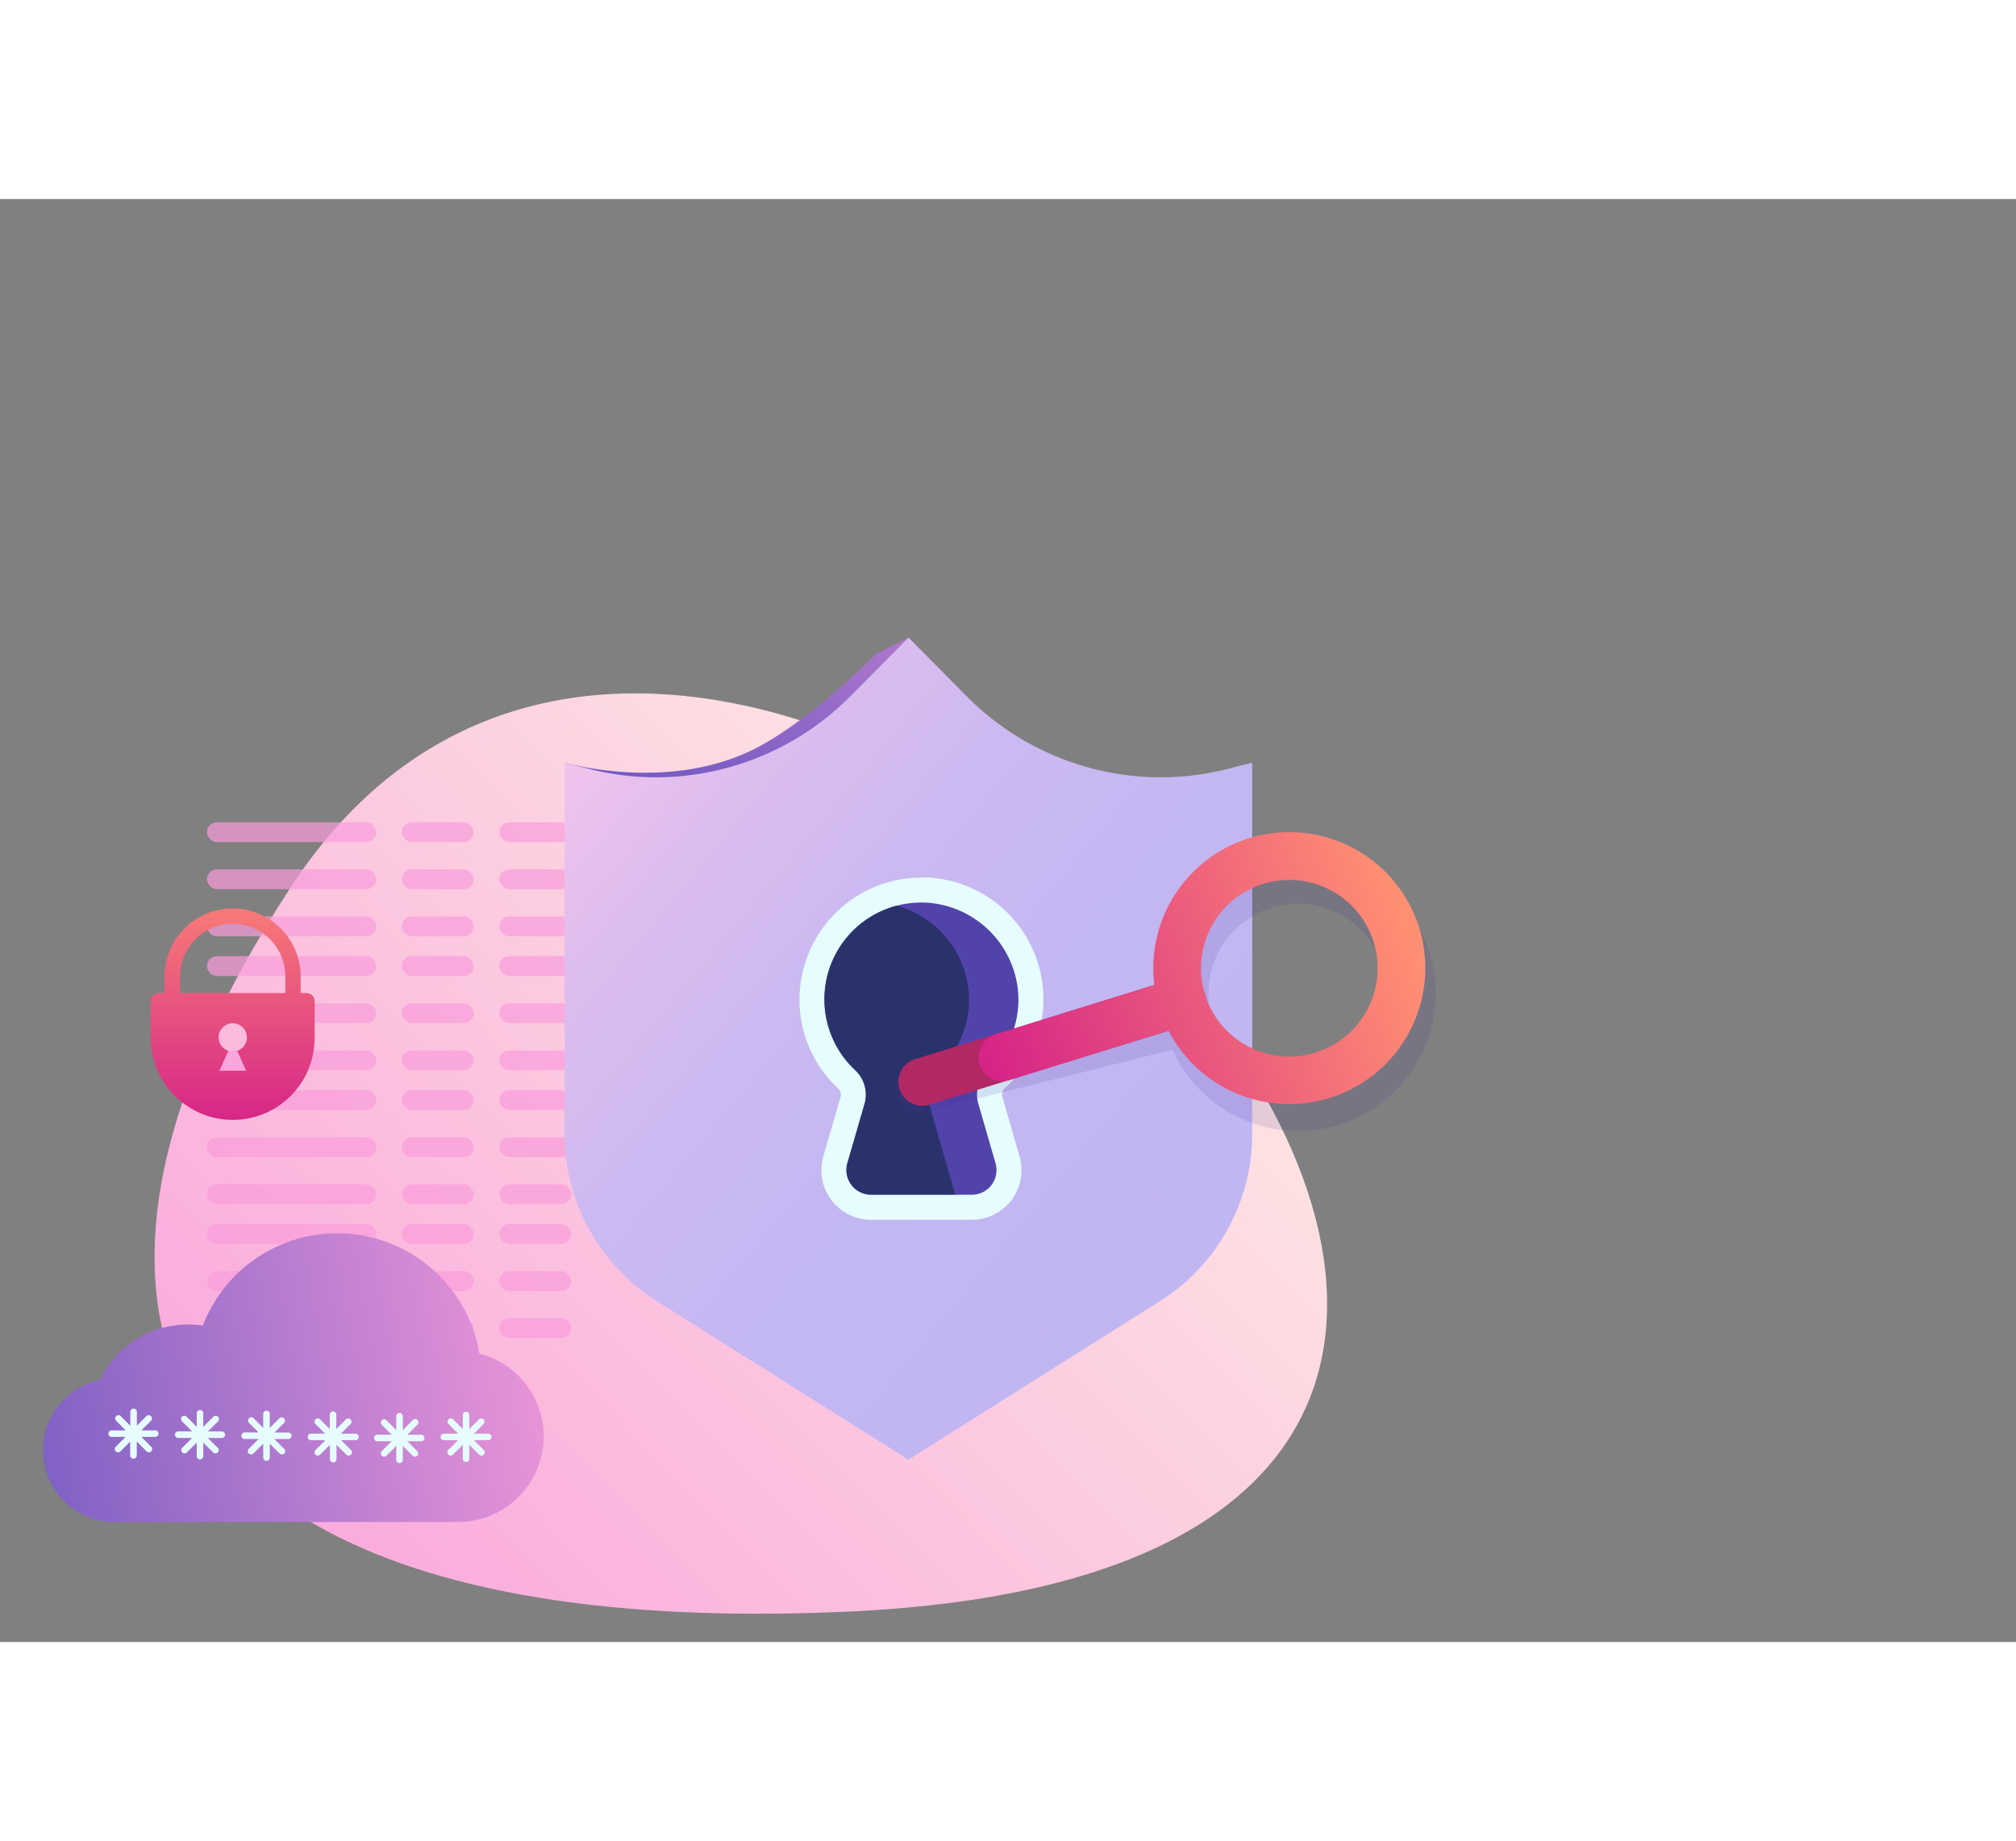 <svg viewBox="-8.66 -85.43 392.66 281.06" xmlns="http://www.w3.org/2000/svg" xmlns:xlink="http://www.w3.org/1999/xlink" width="2500" height="2283"><rect x="-8.66" y="-85.43" width="392.66" height="281.06" fill="#808080" stroke="none"/><linearGradient id="d" gradientUnits="userSpaceOnUse" x1="24.61" x2="256.68" y1="220.14" y2="-8.16"><stop offset="0" stop-color="#f99cdb"/><stop offset="1" stop-color="#fffae5"/></linearGradient><linearGradient id="a"><stop offset="0" stop-color="#6554c0"/><stop offset="1" stop-color="#f99cdb"/></linearGradient><linearGradient id="b" gradientUnits="userSpaceOnUse" x1="-26.61" x2="110.92" xlink:href="#a" y1="160.59" y2="136.7"/><linearGradient id="c" gradientUnits="userSpaceOnUse" x1="36.68" x2="36.68" y1="94.71" y2="42.49"><stop offset="0" stop-color="#d62587"/><stop offset="1" stop-color="#ff8f73"/></linearGradient><linearGradient id="e" x1="188.75" x2="57.06" xlink:href="#b" y1="155.48" y2="31.99"/><linearGradient id="f" gradientUnits="userSpaceOnUse" x1="127.07" x2="153.06" xlink:href="#a" y1="41.32" y2="-56.33"/><linearGradient id="g" gradientUnits="userSpaceOnUse" x1="224.17" x2="96.79" y1="115.94" y2="10.16"><stop offset="0" stop-color="#c0b6f2"/><stop offset=".32" stop-color="#c3b7f2"/><stop offset=".55" stop-color="#ccb9f1"/><stop offset=".75" stop-color="#dcbdef"/><stop offset=".93" stop-color="#f2c3ec"/><stop offset="1" stop-color="#fcc6eb"/></linearGradient><linearGradient id="h" x1="185.51" x2="264.91" xlink:href="#c" y1="85.33" y2="56.15"/><path d="M47.93 48.67C-8.66 135.5 24.5 195.63 156.3 189.72 384 179.5 135.32-85.43 47.93 48.67z" fill="url(#d)"/><g fill="#f99cdb" opacity=".7"><rect height="3.86" rx="1.93" width="32.97" x="31.65" y="114.23"/><rect height="3.86" rx="1.93" width="13.99" x="69.61" y="114.23"/><rect height="3.86" rx="1.93" width="13.99" x="88.59" y="114.23"/><rect height="3.86" rx="1.93" width="32.97" x="31.65" y="123.41"/><rect height="3.86" rx="1.93" width="13.99" x="69.61" y="123.41"/><rect height="3.86" rx="1.93" width="13.99" x="88.59" y="123.41"/><rect height="3.86" rx="1.93" width="32.97" x="31.65" y="132.58"/><rect height="3.86" rx="1.93" width="13.99" x="69.61" y="132.58"/><rect height="3.86" rx="1.93" width="13.99" x="88.59" y="132.58"/><rect height="3.86" rx="1.93" width="32.97" x="31.65" y="88.14"/><rect height="3.86" rx="1.93" width="13.99" x="69.61" y="88.14"/><rect height="3.86" rx="1.93" width="13.99" x="88.59" y="88.14"/><rect height="3.86" rx="1.93" width="32.97" x="31.65" y="97.32"/><rect height="3.86" rx="1.93" width="13.99" x="69.61" y="97.32"/><rect height="3.86" rx="1.93" width="13.99" x="88.59" y="97.32"/><rect height="3.86" rx="1.93" width="32.97" x="31.65" y="106.49"/><rect height="3.86" rx="1.93" width="13.99" x="69.61" y="106.49"/><rect height="3.86" rx="1.93" width="13.99" x="88.59" y="106.49"/><rect height="3.86" rx="1.93" width="32.97" x="31.65" y="62.05"/><rect height="3.86" rx="1.93" width="13.99" x="69.61" y="62.05"/><rect height="3.86" rx="1.93" width="13.99" x="88.59" y="62.05"/><rect height="3.86" rx="1.93" width="32.97" x="31.65" y="71.23"/><rect height="3.86" rx="1.93" width="13.99" x="69.61" y="71.23"/><rect height="3.86" rx="1.93" width="13.99" x="88.59" y="71.23"/><rect height="3.86" rx="1.93" width="32.97" x="31.65" y="80.41"/><rect height="3.86" rx="1.93" width="13.99" x="69.61" y="80.41"/><rect height="3.86" rx="1.93" width="13.99" x="88.59" y="80.41"/><rect height="3.86" rx="1.93" width="32.97" x="31.65" y="35.97"/><rect height="3.86" rx="1.93" width="13.99" x="69.61" y="35.97"/><rect height="3.86" rx="1.93" width="13.99" x="88.59" y="35.97"/><rect height="3.86" rx="1.93" width="32.97" x="31.65" y="45.14"/><rect height="3.86" rx="1.93" width="13.99" x="69.61" y="45.14"/><rect height="3.86" rx="1.93" width="13.99" x="88.59" y="45.14"/><rect height="3.86" rx="1.93" width="32.97" x="31.65" y="54.32"/><rect height="3.86" rx="1.93" width="13.99" x="69.61" y="54.32"/><rect height="3.86" rx="1.93" width="13.99" x="88.59" y="54.32"/></g><path d="M84.71 139.42A28.07 28.07 0 0 0 30.84 134a19 19 0 0 0-20 10.59 14 14 0 0 0 3.23 27.7l66.54-.05a16.65 16.65 0 0 0 4.11-32.78z" fill="url(#b)"/><path d="M74 155.9a.63.63 0 0 1-.63.63H70.7l1.91 1.92a.63.63 0 0 1 0 .9.65.65 0 0 1-.45.19.67.67 0 0 1-.45-.19l-1.91-1.92v2.71a.64.64 0 0 1-1.28 0v-2.71l-1.91 1.92a.64.64 0 0 1-.91 0 .65.65 0 0 1 0-.9l1.92-1.92h-2.71a.64.64 0 1 1 0-1.27h2.71l-1.92-1.92a.65.65 0 0 1 0-.9.65.65 0 0 1 .91 0l1.91 1.92v-2.71a.64.64 0 1 1 1.28 0v2.71l1.91-1.92a.64.64 0 1 1 .9.9l-1.91 1.92h2.71a.63.63 0 0 1 .59.64zm-13.59-.85h-2.67l1.92-1.92a.64.64 0 0 0-.9-.9l-1.92 1.92v-2.71a.64.64 0 1 0-1.27 0v2.71l-1.92-1.92a.64.64 0 0 0-.9.9l1.92 1.92H52a.64.64 0 1 0 0 1.27h2.71l-1.92 1.92a.63.63 0 0 0 0 .9.65.65 0 0 0 .9 0l1.92-1.92v2.71a.64.64 0 1 0 1.27 0v-2.71l1.92 1.92a.63.63 0 0 0 .45.18.66.66 0 0 0 .45-.18.63.63 0 0 0 0-.9l-1.92-1.92h2.71a.64.64 0 1 0 0-1.27zm25.91 0h-2.67l1.92-1.92a.64.64 0 0 0-.9-.9l-1.92 1.92v-2.71a.64.64 0 0 0-.64-.64.63.63 0 0 0-.63.64v2.71l-1.92-1.92a.64.64 0 0 0-.9.9l1.91 1.92h-2.7a.64.64 0 1 0 0 1.27h2.7l-1.91 1.92a.63.63 0 0 0 0 .9.65.65 0 0 0 .9 0l1.92-1.92v2.71a.64.64 0 0 0 .63.64.64.64 0 0 0 .64-.64v-2.71l1.92 1.92a.63.63 0 0 0 .45.18.66.66 0 0 0 .45-.18.63.63 0 0 0 0-.9l-1.92-1.92h2.71a.64.64 0 1 0 0-1.27zm-51.82-.43h-2.67l1.92-1.91a.64.64 0 1 0-.9-.9l-1.92 1.91V151a.64.64 0 0 0-1.27 0v2.71l-1.92-1.91a.64.64 0 1 0-.9.9l1.92 1.91h-2.71a.64.64 0 1 0 0 1.28h2.71l-1.92 1.91a.64.64 0 0 0 .45 1.09.61.61 0 0 0 .45-.19l1.92-1.91v2.71a.64.64 0 0 0 1.27 0v-2.7l1.92 1.91a.61.61 0 0 0 .45.19.64.64 0 0 0 .45-1.09l-1.92-1.91h2.71a.64.64 0 1 0 0-1.28zm13 .21h-2.71l1.91-1.91a.64.64 0 0 0-.9-.9l-1.91 1.91v-2.71a.64.64 0 0 0-1.28 0v2.71L40.7 152a.64.64 0 0 0-.9.9l1.91 1.91H39a.64.64 0 0 0 0 1.28h2.71L39.8 158a.65.65 0 0 0 0 .91.63.63 0 0 0 .45.18.66.66 0 0 0 .45-.18l1.91-1.91v2.71a.64.64 0 1 0 1.28 0V157l1.91 1.92a.66.66 0 0 0 .45.18.63.63 0 0 0 .45-.18.65.65 0 0 0 0-.91l-1.91-1.91h2.71a.64.64 0 0 0 0-1.28zm-25.91-.42h-2.71l1.91-1.92a.64.64 0 0 0-.9-.9L18 153.51v-2.71a.64.64 0 0 0-1.28 0v2.71l-1.91-1.92a.64.64 0 0 0-.9.9l1.91 1.92h-2.73a.64.64 0 0 0-.63.64.63.63 0 0 0 .63.63h2.71l-1.91 1.92a.63.63 0 0 0 0 .9.6.6 0 0 0 .45.19.63.63 0 0 0 .45-.19l1.91-1.91v2.7a.64.64 0 0 0 1.28 0v-2.7l1.91 1.91a.63.63 0 0 0 .45.19.6.6 0 0 0 .45-.19.63.63 0 0 0 0-.9l-1.91-1.92h2.71a.63.63 0 0 0 .63-.63.64.64 0 0 0-.63-.64z" fill="#e6fcff"/><path d="M51 69.23h-1.1v-3.57a13.26 13.26 0 0 0-26.51 0v3.57h-1.1a1.59 1.59 0 0 0-1.59 1.59V78a16 16 0 0 0 16 15.94A15.94 15.94 0 0 0 52.62 78v-7.18A1.59 1.59 0 0 0 51 69.23zm-24.56-3.57a10.24 10.24 0 0 1 20.47 0v3.57H26.44zm12.84 18.69h-5.2l1.73-3.87a2.75 2.75 0 1 1 1.73 0z" fill="url(#c)"/><path d="M168.31 160.12l-2.1-1.33-46.78-29.47a38.49 38.49 0 0 1-18.08-32.76v-72.2l-6.49 3.24v72.2a38.52 38.52 0 0 0 18.08 32.76l50.13 30.95z" fill="url(#e)"/><path d="M101.35 24.36s20.73 6.08 37.87-3.16c11.1-6 22.72-18 22.72-18l6.37-3.2-21.48 44.45z" fill="url(#f)"/><path d="M230.37 25.6a53.09 53.09 0 0 1-13 1.61 53.37 53.37 0 0 1-37.67-15.7l-8.6-8.69L168.31 0l-2.8 2.82-8.63 8.69a53.37 53.37 0 0 1-37.67 15.7 53 53 0 0 1-13-1.61l-4.9-1.24v72.2a38.49 38.49 0 0 0 18.08 32.76l46.78 29.47 2.1 1.33 2.1-1.33 46.77-29.47a38.5 38.5 0 0 0 18.09-32.76v-72.2z" fill="url(#g)"/><path d="M161 111a7.23 7.23 0 0 1-6.95-9.26l3.36-11.6a4.15 4.15 0 0 0-1.23-4.14 21.07 21.07 0 0 1-6.69-15.47 21.35 21.35 0 0 1 21.32-21.32h.84A21.3 21.3 0 0 1 185.44 86a4.06 4.06 0 0 0-1.23 4.07l3.37 11.65a7.25 7.25 0 0 1-7 9.26z" fill="#5243aa"/><path d="M170.81 51.61h.74a19.07 19.07 0 0 1 18.14 18.26 18.77 18.77 0 0 1-5.92 14.33 6.49 6.49 0 0 0-1.9 6.52l3.37 11.65a4.81 4.81 0 0 1-4.62 6.15H161a4.81 4.81 0 0 1-4.62-6.15l3.36-11.61a6.52 6.52 0 0 0-1.89-6.56 18.87 18.87 0 0 1 13-32.6m0-4.86a23.78 23.78 0 0 0-23.79 23.76 23.49 23.49 0 0 0 7.45 17.24 1.72 1.72 0 0 1 .56 1.68L151.71 101a9.67 9.67 0 0 0 9.29 12.39h19.62a9.66 9.66 0 0 0 9.29-12.39l-3.37-11.66a1.69 1.69 0 0 1 .56-1.62 23.73 23.73 0 0 0-15.36-41z" fill="#e6fcff"/><path d="M156.38 102.38l3.36-11.61a6.52 6.52 0 0 0-1.89-6.56 18.86 18.86 0 0 1 8.11-32 19.1 19.1 0 0 1 14.11 17.63 18.78 18.78 0 0 1-5.92 14.33 6.49 6.49 0 0 0-1.9 6.52l5.15 17.8H161a4.81 4.81 0 0 1-4.62-6.11z" fill="#172b4d" opacity=".67"/><path d="M270.14 62.69a26.79 26.79 0 0 0-52.7 8.42l-14.34 3.6-17.33 4.37-16.21 4.08a4.7 4.7 0 1 0 2.29 9.11l47.89-12a26.78 26.78 0 0 0 50.4-17.53zM248.4 86.1A17.4 17.4 0 1 1 261 65a17.42 17.42 0 0 1-12.6 21.1z" fill="#403294" opacity=".13"/><path d="M223 75.31L172.3 91a4.65 4.65 0 0 1-2.76-8.88l50.67-15.71a4.64 4.64 0 0 1 2.79 8.9z" fill="#b22865"/><path d="M267.77 56.55a26.49 26.49 0 0 0-51.59 11.13l-30.84 9.57a4.65 4.65 0 1 0 2.75 8.88l30.85-9.57a26.49 26.49 0 0 0 48.83-20zm-20.22 24.28a17.2 17.2 0 1 1 11.34-21.53 17.22 17.22 0 0 1-11.34 21.53z" fill="url(#h)"/></svg>